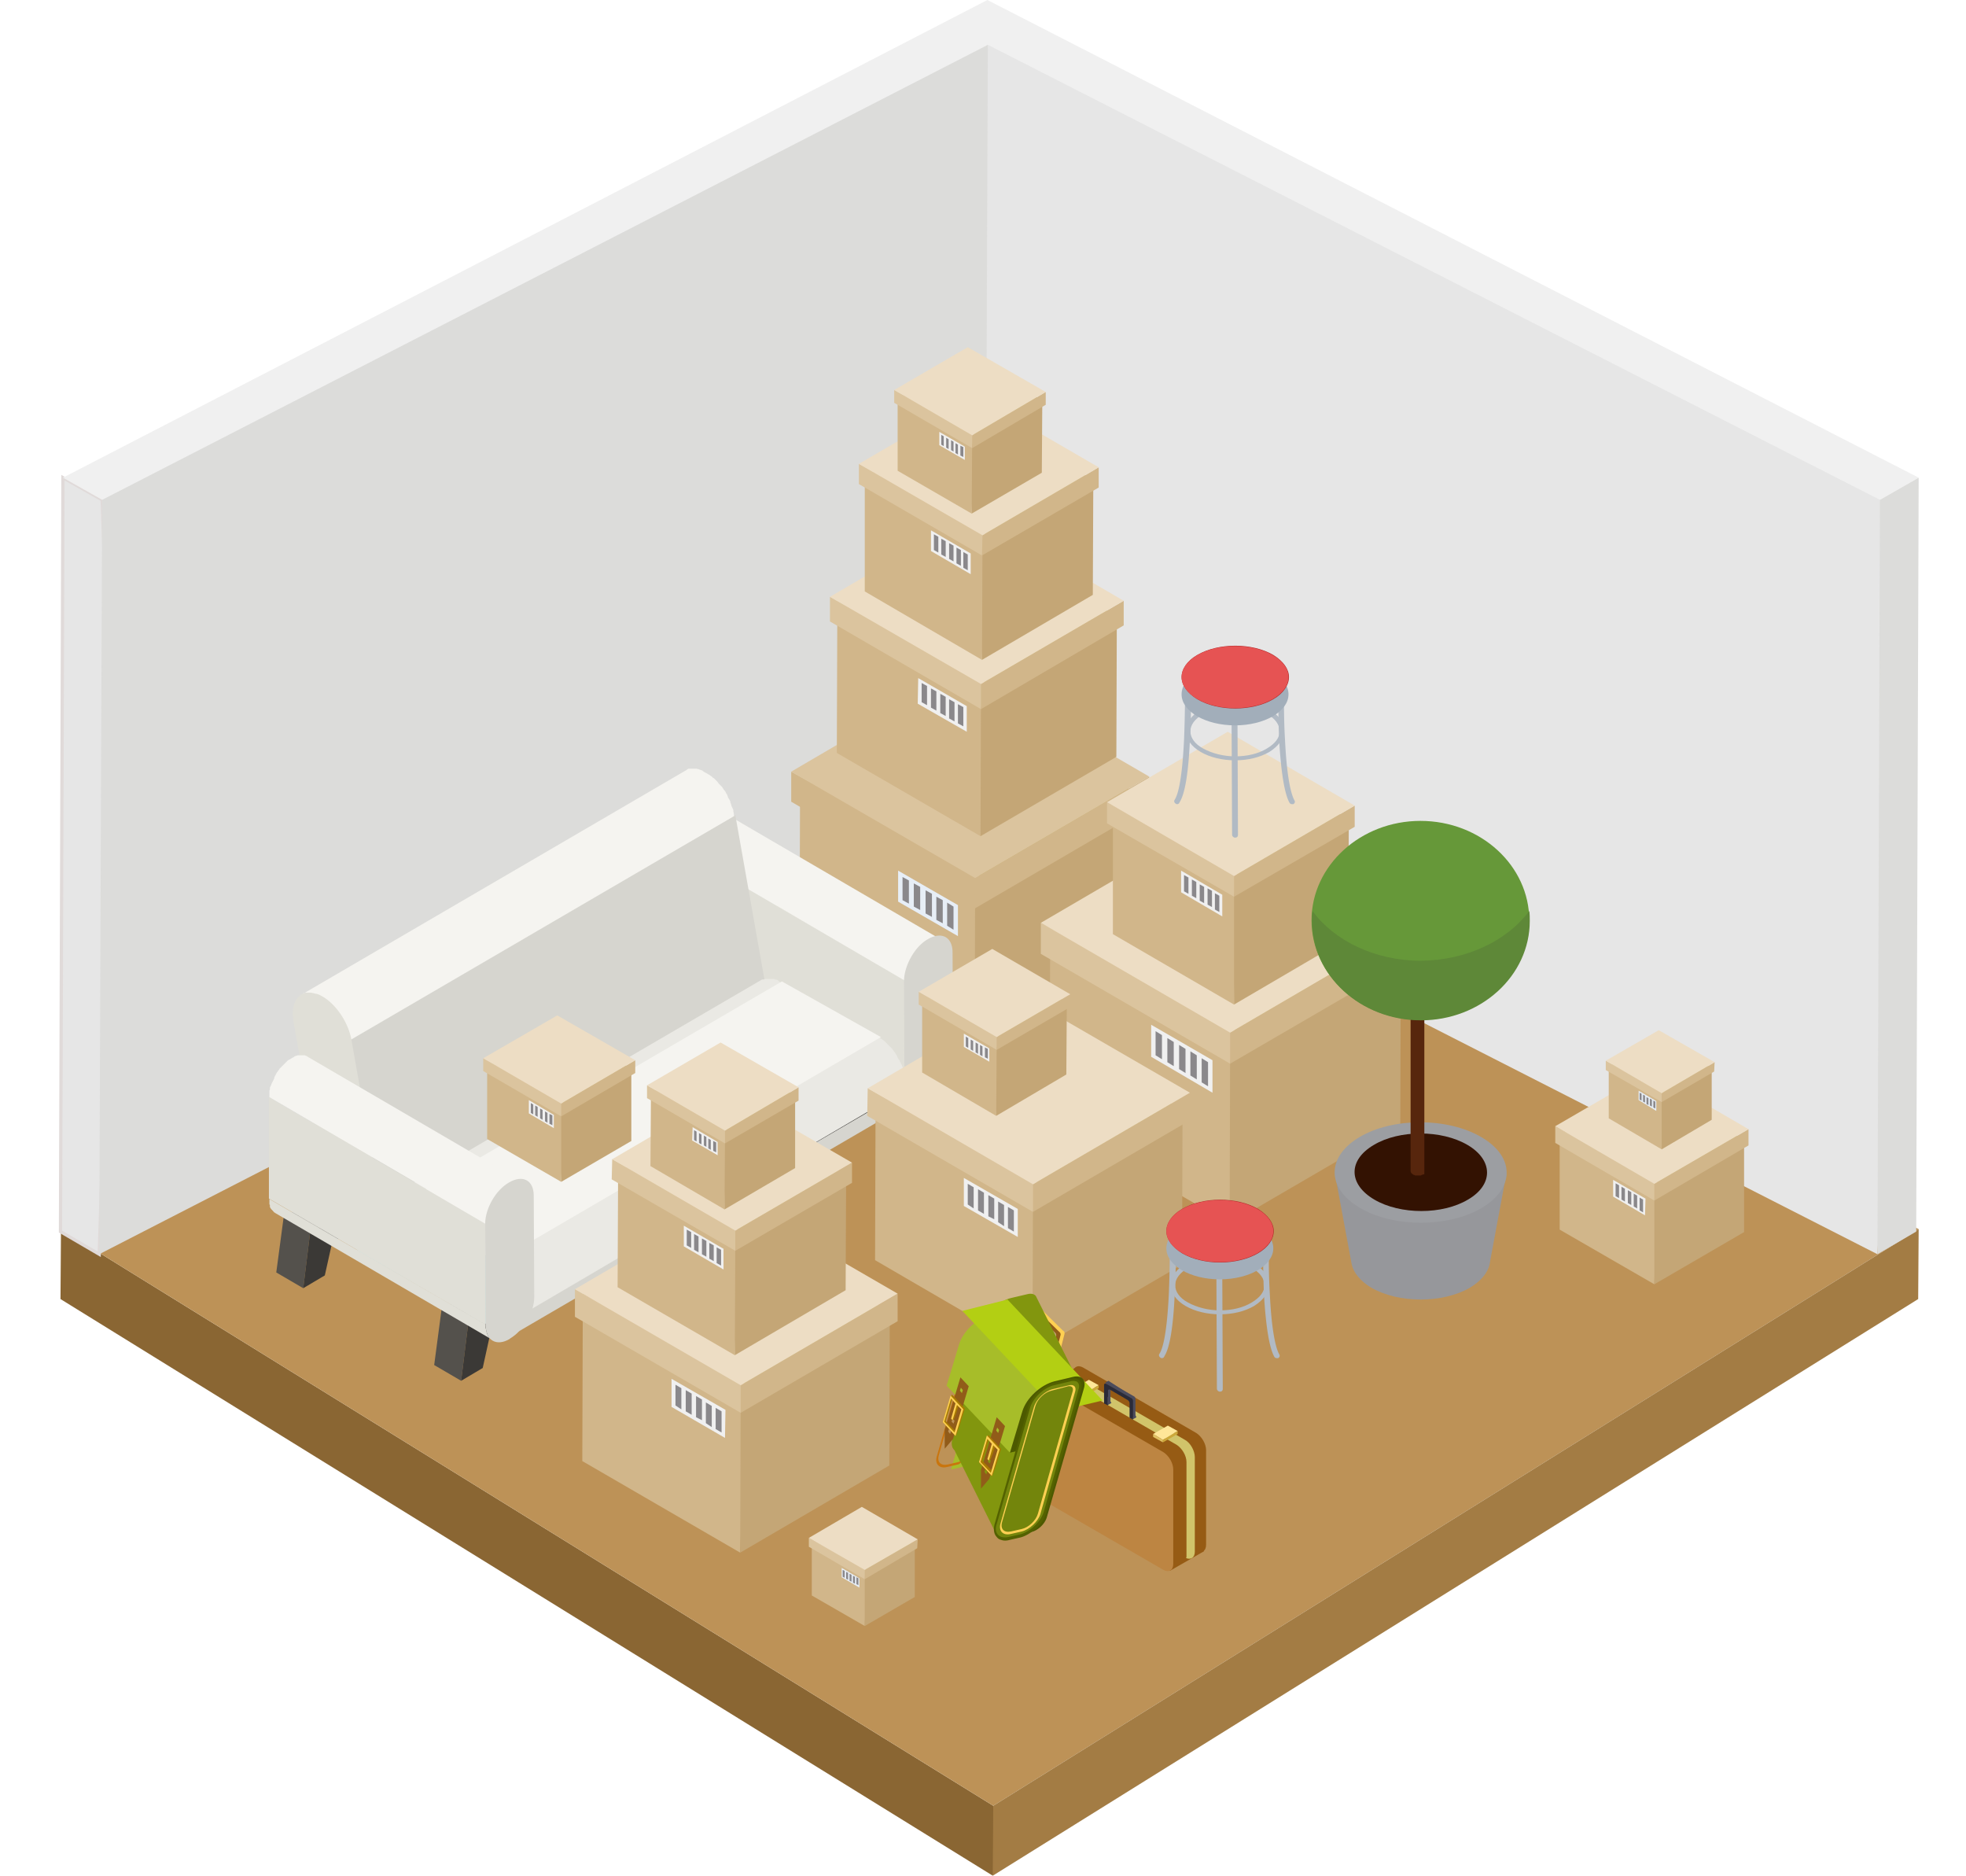 <?xml version="1.0" encoding="utf-8"?><svg width="130" height="124" fill="none" xmlns="http://www.w3.org/2000/svg" viewBox="0 0 130 124"><path fill-rule="evenodd" clip-rule="evenodd" d="M4.032 81.256L4 85.879 65.646 124l.292-1.009-.26-3.614L4.032 81.256z" fill="#8A6633"/><path fill-rule="evenodd" clip-rule="evenodd" d="M65.225 49.646L4.033 81.256l61.646 38.121 61.192-38.121-61.646-31.61z" fill="#BD9257"/><path fill-rule="evenodd" clip-rule="evenodd" d="M126.87 81.256l-.032 4.623L65.646 124l.032-4.623 61.192-38.121z" fill="#A37C44"/><path fill-rule="evenodd" clip-rule="evenodd" d="M6.756 33.043l.746 20.607-.94 29.266L4 81.42l.162-49.841 2.594 1.465z" fill="#E6E6E6" stroke="#E0DAD9" stroke-width=".216" stroke-miterlimit="22.926"/><path fill-rule="evenodd" clip-rule="evenodd" d="M65.321 2.571l1.621 26.044-1.816 24.22-58.565 30.08.195-50.264L65.32 2.571z" fill="#DCDCDA"/><path fill-rule="evenodd" clip-rule="evenodd" d="M124.308 32.652l1.298 18.914-1.46 31.35-59.019-30.08.195-50.264 58.986 30.08z" fill="#E6E6E6"/><path fill-rule="evenodd" clip-rule="evenodd" d="M126.87 31.578l-2.562 1.465-58.986-30.08-58.566 30.08-2.594-1.465L65.29 0l61.581 31.578z" fill="#F0F0F0"/><path fill-rule="evenodd" clip-rule="evenodd" d="M126.87 31.578l-.162 49.84-2.562 1.498.162-49.873 2.562-1.465z" fill="#DCDCDA"/><path fill-rule="evenodd" clip-rule="evenodd" d="M64.478 58.989l.26 1.563-.292 9.766-11.577-6.706.033-11.33 11.576 6.707z" fill="#D1B68A"/><path fill-rule="evenodd" clip-rule="evenodd" d="M64.478 58.989l10.961-6.38-.032 11.328-10.961 6.38.032-11.328z" fill="#C4A676"/><path fill-rule="evenodd" clip-rule="evenodd" d="M52.901 52.282l10.961-6.413 11.577 6.739-10.96 6.38L52.9 52.282z" fill="#C1A963"/><path fill-rule="evenodd" clip-rule="evenodd" d="M64.738 57.85l-.292 2.213L52.318 53v-1.986l12.42 6.836z" fill="#D1B68A"/><path fill-rule="evenodd" clip-rule="evenodd" d="M59.387 57.556v2.05l3.956 2.279v-2.05l-3.956-2.279z" fill="#E7EEF6"/><path fill-rule="evenodd" clip-rule="evenodd" d="M62.63 59.672l.42.26v1.53l-.42-.26v-1.53zm-2.95-.163v-1.53l.42.228v1.53l-.42-.228zm.745.423v-1.53l.421.228v1.53l-.421-.228zm.778.456v-1.53l.421.228v1.53l-.421-.228zm.713.423v-1.53l.422.228v1.53l-.422-.228z" fill="#8A888B"/><path fill-rule="evenodd" clip-rule="evenodd" d="M64.478 58.045l11.513-6.706v1.985l-11.545 6.74.032-2.02z" fill="#D1B68A"/><path fill-rule="evenodd" clip-rule="evenodd" d="M52.318 51.013l11.512-6.739 12.16 7.064-11.511 6.707-12.161-7.032z" fill="#DBC49E"/><path fill-rule="evenodd" clip-rule="evenodd" d="M49.82 65.955l-1.75-1.009.486 1.66 1.75 1.009-.486-1.66zM20.506 81.484l-1.751-1.01-.487 3.647 1.784 1.041.454-3.678z" fill="#54514C"/><path fill-rule="evenodd" clip-rule="evenodd" d="M51.28 63.644l-1.751-1.01-30.774 17.84 1.75 1.01 30.775-17.84z" fill="#74716C"/><path fill-rule="evenodd" clip-rule="evenodd" d="M20.505 81.484l-.454 3.678 1.427-.846.487-2.181 27.856-16.18.486 1.66 1.46-.846-.487-3.125-30.775 17.84z" fill="#3B3936"/><path fill-rule="evenodd" clip-rule="evenodd" d="M60.262 72.075l-1.75-1.041.486 1.66 1.75 1.041-.486-1.66zM30.948 87.604l-1.751-1.042-.487 3.679 1.784 1.042.454-3.679z" fill="#54514C"/><path fill-rule="evenodd" clip-rule="evenodd" d="M61.722 69.764l-1.751-1.042-30.774 17.84 1.75 1.042 30.775-17.84z" fill="#74716C"/><path fill-rule="evenodd" clip-rule="evenodd" d="M30.947 87.604l-.454 3.678 1.427-.846.486-2.214 27.856-16.147.487 1.66 1.459-.846-.486-3.125-30.775 17.84z" fill="#3B3936"/><path fill-rule="evenodd" clip-rule="evenodd" d="M59.841 71.49v.162c0 .066 0 .098.033.163v.033c0 .032.032.097.032.13v.032c0 .033.033.066.033.098.032.033.032.065.064.13.033.033.033.066.065.066 0 0 0 .032.033.032l.065.065s.032 0 .032.033c.032.032.065.032.097.065l-14.333-8.367c-.032-.032-.065-.032-.097-.065 0 0-.033 0-.033-.032l-.065-.066s0-.032-.032-.032c-.032-.033-.032-.065-.065-.065-.032-.033-.032-.065-.065-.098 0-.032-.032-.032-.032-.065v-.033-.032-.033c0-.032 0-.065-.032-.065v-.032-.065-.098-.033-.065-.065l14.3 8.302z" fill="#C1E3E3"/><path fill-rule="evenodd" clip-rule="evenodd" d="M60.036 64.88l-.195 6.609-14.333-8.334-.032-6.706 14.56 8.431z" fill="#E0DFD7"/><path fill-rule="evenodd" clip-rule="evenodd" d="M59.809 64.816l-14.334-8.367v-.065-.13-.065-.065-.065c0-.033 0-.065.033-.098v-.032-.066c0-.032 0-.065.032-.097 0-.033 0-.033.033-.065 0-.033.032-.065.032-.098 0-.032.033-.065.033-.065 0-.033 0-.033.032-.065 0-.033.032-.065.032-.065 0-.033 0-.033.033-.065 0-.033.032-.066.032-.066 0-.032.033-.065.033-.097 0-.033.032-.033.032-.065 0-.033.033-.065.033-.065s0-.033.032-.033v-.033c0-.032.032-.032.032-.065.033-.032.033-.065.065-.097.033-.033.065-.098.098-.13.032-.033.032-.066.065-.098l.064-.065.065-.065.065-.066.032-.032.065-.065.033-.033.032-.032.065-.065.032-.033.033-.032.065-.066c.032 0 .032-.032.065-.032.032 0 .032-.033.064-.033.033 0 .033-.032.065-.032l.033-.033c.032 0 .032-.032.065-.032.032 0 .032-.033.065-.033 0 0 .032 0 .032-.032.032 0 .032-.033.065-.033.032 0 .032-.033.065-.033h.032c.032 0 .032 0 .065-.032H47.778c.032 0 .065 0 .097.032.033 0 .097.033.13.066l14.333 8.366c-.26.619-1.654 2.018-2.53 2.637z" fill="#F5F4F0"/><path fill-rule="evenodd" clip-rule="evenodd" d="M61.365 62.081c.908-.52 1.622-.13 1.622.88l.032 6.706c0 1.009-.713 2.213-1.589 2.734l-.032.033c-.876.52-1.59.097-1.59-.912l-.032-6.706c.033-1.01.714-2.246 1.59-2.735zM48.621 53.878l2.14 12.078c0 .065.033.097.033.162v.717c0 .032-.033.097-.033.13 0 .032-.032.065-.032.097 0 .033-.032.066-.032.13 0 .033-.033.066-.033.098-.032.033-.032.065-.065.098 0 .032-.032.032-.032.065l-.098.098-.032.032a.705.705 0 01-.162.098L24.884 82.493c.065-.032.097-.065.162-.097-.454-1.042-1.816-13.413-1.881-13.706l25.456-14.812z" fill="#D6D5CF"/><path fill-rule="evenodd" clip-rule="evenodd" d="M20.635 65.63h-.486c-.033 0-.033 0-.065.032 0 0-.033 0-.033.033-.032 0-.032.033-.064.033l25.39-14.813s.033 0 .033-.032c0 0 .033 0 .033-.033.032 0 .032 0 .065-.032h.518c.033 0 .065 0 .13.032h.032c.033 0 .033 0 .065.033h.033c.065.032.097.032.162.065 0 0 .032 0 .032.032 0 0 .033 0 .033.033l.194.098c.065.032.098.065.162.097.033 0 .033.033.065.033.033.032.065.065.098.065l.064.065c.033.032.065.065.098.065l.065.065.097.098c.065.065.13.13.162.195l.032.033.033.032.097.098.033.032.032.033c.032.033.032.065.065.098 0 .032.032.032.032.065l.033.032c.032.033.032.066.065.066 0 .032.032.032.032.065 0 .032.032.032.032.065 0 .032.033.032.033.065l.032.032c0 .033.033.065.033.098s.032.033.032.065v.033c.033.065.065.097.097.162.033.066.065.098.065.163v.033c0 .032.033.032.033.065 0 .032.032.065.032.098v.032c0 .033.033.065.033.065 0 .033 0 .033.032.065 0 .033 0 .033.032.065 0 .033.033.066.033.098v.098c0 .032.032.065.032.13v.032c0 .033 0 .066.033.13L23.165 68.756c0-.065-.033-.098-.033-.163 0-.032-.032-.065-.032-.13 0-.032-.033-.065-.033-.098 0-.032-.032-.065-.032-.097 0-.033-.033-.065-.033-.13 0-.033-.032-.066-.032-.066-.032-.032-.032-.097-.065-.13 0-.032-.032-.032-.032-.065l-.098-.195-.097-.196c0-.032-.032-.032-.032-.065-.033-.032-.033-.097-.065-.13 0-.033-.033-.033-.033-.065-.032-.033-.032-.065-.064-.098-.033-.032-.033-.065-.065-.065-.033-.032-.033-.065-.065-.097-.033-.033-.033-.066-.065-.098-.033-.033-.033-.065-.065-.065a89.765 89.765 0 00-.097-.098l-.065-.065c-.065-.065-.097-.13-.162-.195l-.033-.033a89.443 89.443 0 00-.097-.098l-.065-.065c-.032-.032-.065-.065-.097-.065l-.065-.065c-.032-.032-.065-.065-.097-.065-.033 0-.033-.033-.065-.033-.065-.032-.097-.065-.162-.097l-.195-.098s-.032 0-.032-.032a.46.46 0 00-.195-.066h-.032c-.033 0-.065 0-.098-.032-.032 0-.064-.033-.13-.033.13-.032.098-.032.098-.032z" fill="#F5F4F0"/><path fill-rule="evenodd" clip-rule="evenodd" d="M20.863 65.695h.032c.162.033.292.098.454.195.876.521 1.654 1.66 1.88 2.8l2.141 12.078c.227 1.335-.421 2.148-1.46 1.823h-.032a1.372 1.372 0 01-.454-.195c-.875-.521-1.653-1.66-1.88-2.8l-2.14-12.078c-.228-1.335.42-2.149 1.459-1.823z" fill="#E0DFD7"/><path fill-rule="evenodd" clip-rule="evenodd" d="M26.084 79.596c-.033 0-.065-.033-.098-.033-.032-.032-.097-.032-.13-.032-.032 0-.064-.033-.097-.033-.032 0-.065 0-.065-.033H25.37c-.065 0-.097 0-.13.033h-.032c-.032 0-.065.032-.097.032h-.033c-.032.033-.097.033-.13.066L50.34 64.783c.032-.032.065-.032.097-.032h.065c.032 0 .032 0 .065-.033H51.15c.033 0 .065 0 .065.033h.065c.033 0 .097.032.13.032 0 0 .032 0 .032.033 0 0 .033 0 .033.032 0 0 .032 0 .032.033.065.033.13.065.162.098L26.28 79.79c-.066-.033-.13-.065-.163-.098 0-.097 0-.097-.032-.097z" fill="#EAE9E4"/><path fill-rule="evenodd" clip-rule="evenodd" d="M34.774 86.693l25.392-14.78v.065c0 .228-.033.423-.098.619-.032.13-.097.227-.13.325-.032.033-.064.098-.097.13-.065.065-.162.13-.227.196L34.223 88.06c.324-.228.551-.749.551-1.367z" fill="#D6D5CF"/><path fill-rule="evenodd" clip-rule="evenodd" d="M34.742 86.465c0-.033 0-.098-.032-.13 0-.066-.033-.098-.033-.163 0-.033 0-.065-.032-.098 0-.032 0-.065-.033-.098 0-.032-.032-.097-.032-.13 0-.032 0-.065-.033-.065 0-.065-.032-.098-.064-.163 0-.032 0-.032-.033-.065-.032-.065-.065-.13-.097-.228v-.032l-.098-.196c0-.032-.032-.032-.032-.065a.71.71 0 00-.097-.162s0-.033-.033-.033c-.032-.065-.065-.13-.13-.195 0-.033-.032-.033-.032-.066-.032-.032-.065-.097-.097-.13l-.065-.065-.097-.097c-.033-.033-.065-.066-.065-.098-.032-.033-.065-.065-.065-.098a79.607 79.607 0 00-.227-.228l-.065-.065-.097-.097-.065-.066c-.032-.032-.065-.065-.13-.097-.032 0-.032-.033-.064-.033a.677.677 0 01-.195-.13l16.214-10.938 9.177-3.874c.065.032.13.065.195.13.032 0 .032.032.065.032.032.033.097.066.13.098l.064.065.097.098.065.065.033.033.032.032.13.13.032.033.033.032c.032.033.065.066.065.098l.064.065c0 .033.033.033.033.065l.065.065c0 .033.032.033.032.066.033.032.033.065.065.097 0 .033.032.033.032.065v.033c.033.065.065.098.098.163 0 0 0 .032.032.032.033.033.033.065.065.13 0 .033.032.033.032.066 0 .032.033.032.033.065 0 .032.032.032.032.065.033.032.033.097.065.13v.032c.033.066.033.13.065.163v.033c0 .032 0 .032.032.065 0 .032.033.065.033.098 0 .032 0 .032.032.065 0 .032.033.065.033.065v.065c0 .032 0 .065.032.098 0 .032.033.065.033.097v.098c0 .065.032.098.032.163V71.978l-25.197 14.78v-.228c-.032-.033-.032-.033-.032-.065z" fill="#EAE9E4"/><path fill-rule="evenodd" clip-rule="evenodd" d="M32.829 83.405L58.252 68.56l-6.55-3.679L26.31 79.693l6.518 3.712z" fill="#F5F4F0"/><path fill-rule="evenodd" clip-rule="evenodd" d="M24.365 80.8c0-1.237.875-1.725 1.946-1.107l6.518 3.712c1.07.618 1.913 2.115 1.913 3.353v.032c0 1.237-.876 1.726-1.946 1.107l-8.885-5.046c-1.07-.618.421-.749.421-1.986l.033-.065z" fill="#C1E3E3"/><path fill-rule="evenodd" clip-rule="evenodd" d="M32.115 87.572v.162c0 .065 0 .098.033.163v.033c0 .032.032.097.032.13v.032c0 .033.032.066.032.098.033.033.033.065.065.13.033.033.033.065.065.065 0 0 0 .033.033.033l.065.065s.032 0 .032.033c.032.032.065.032.097.065l-14.333-8.367c-.033-.032-.065-.032-.097-.065 0 0-.033 0-.033-.032l-.065-.066s0-.032-.032-.032c-.032-.033-.032-.065-.065-.065-.032-.033-.032-.065-.065-.098 0-.032-.032-.032-.032-.065v-.032-.033-.033c0-.032 0-.065-.033-.065v-.032-.065-.098-.033-.065-.065l14.301 8.302zM32.083 80.897l.032 6.674-14.333-8.334V72.53l14.3 8.366z" fill="#E0DFD7"/><path fill-rule="evenodd" clip-rule="evenodd" d="M33.348 78.359a.568.568 0 01-.162.13l-.13.13c-.032.065-.097.098-.13.163a1.167 1.167 0 00-.226.325c-.033.033-.033.065-.065.098-.032.032-.032.065-.065.098 0 0 0 .032-.032.032a.249.249 0 00-.065.163l-.097.195c-.033.065-.065.13-.065.196-.033.065-.033.13-.065.195-.033.065-.033.13-.033.195v.033c0 .065-.032.13-.032.195s-.032.13-.032.195v.196L17.814 72.53v-.065-.13-.065-.065-.065c0-.033 0-.066.033-.098v-.033-.065c0-.032 0-.065.032-.097 0-.033 0-.033.033-.066 0-.032.032-.065.032-.097 0-.033.032-.065.032-.065 0-.033 0-.033.033-.065 0-.033.032-.066.032-.066 0-.032 0-.032.033-.065 0-.032.032-.065.032-.065 0-.032.033-.065.033-.097v-.033c0-.032.032-.032.032-.065 0-.032.032-.065.032-.065s0-.033.033-.033v-.032c0-.033.032-.033.032-.065.033-.033.033-.065.065-.098.032-.032.065-.098.097-.13.033-.033.033-.065.065-.098l.065-.065.065-.065.065-.065.032-.033.065-.065.032-.032.033-.033.065-.065.032-.033.033-.032.064-.065c.033 0 .033-.033.065-.033.033 0 .033-.032.065-.032.033 0 .033-.033.065-.033l.032-.032c.033 0 .033-.033.065-.033.033 0 .033-.033.065-.033 0 0 .033 0 .033-.032.032 0 .032-.033.064-.033.033 0 .033-.032.065-.032h.033c.032 0 .032 0 .065-.033H20.118c.032 0 .065 0 .097.033.032 0 .097.032.13.065l14.333 8.366c-.032-.032-.065-.032-.13-.065-.032 0-.065-.032-.097-.032h-.325c-.032 0-.097 0-.13.032-.032 0-.096.033-.129.033-.065.032-.097.032-.162.065-.065.032-.097.065-.162.065l-.032.033c-.065.032-.098.065-.163.097.098-.163.065-.13 0-.097z" fill="#F5F4F0"/><path fill-rule="evenodd" clip-rule="evenodd" d="M33.672 78.163c.908-.52 1.621-.13 1.621.88l.033 6.706c0 1.009-.714 2.213-1.59 2.734l-.032.033c-.875.52-1.589.097-1.589-.912l-.032-6.706c0-1.01.713-2.246 1.589-2.735z" fill="#D6D5CF"/><path fill-rule="evenodd" clip-rule="evenodd" d="M109.392 78.782l.162.846-.162 5.274-6.259-3.613v-6.12l6.259 3.613z" fill="#D1B68A"/><path fill-rule="evenodd" clip-rule="evenodd" d="M109.391 78.782l5.935-3.45v6.12l-5.935 3.45v-6.12z" fill="#C4A676"/><path fill-rule="evenodd" clip-rule="evenodd" d="M103.133 75.168l5.934-3.483 6.259 3.646-5.935 3.45-6.258-3.613z" fill="#C1A963"/><path fill-rule="evenodd" clip-rule="evenodd" d="M109.554 78.162l-.163 1.205-6.55-3.81v-1.106l6.713 3.711z" fill="#DBC49E"/><path fill-rule="evenodd" clip-rule="evenodd" d="M106.668 78v1.107l2.107 1.237.032-1.107-2.139-1.236z" fill="#F0F0F0"/><path fill-rule="evenodd" clip-rule="evenodd" d="M108.418 79.172l.227.13v.847l-.227-.13v-.847zm-1.588-.097v-.847l.227.13v.847l-.227-.13zm.389.227v-.846l.227.13v.847l-.227-.13zm.421.228v-.846l.227.13v.847l-.227-.13zm.389.228v-.846l.227.13v.846l-.227-.13z" fill="#8A888B"/><path fill-rule="evenodd" clip-rule="evenodd" d="M109.391 78.261l6.227-3.613v1.074l-6.227 3.646v-1.107z" fill="#D1B68A"/><path fill-rule="evenodd" clip-rule="evenodd" d="M102.841 74.452l6.226-3.614 6.551 3.81-6.227 3.613-6.55-3.809z" fill="#EDDDC4"/><path fill-rule="evenodd" clip-rule="evenodd" d="M109.878 72.53l.097.489-.097 2.962-3.502-2.05v-3.419l3.502 2.019z" fill="#D1B68A"/><path fill-rule="evenodd" clip-rule="evenodd" d="M109.877 72.53l3.308-1.92v3.418l-3.308 1.953v-3.45z" fill="#C4A676"/><path fill-rule="evenodd" clip-rule="evenodd" d="M106.376 70.513l3.307-1.921 3.503 2.018-3.308 1.921-3.502-2.018z" fill="#C1A963"/><path fill-rule="evenodd" clip-rule="evenodd" d="M109.942 72.205l-.065.65-3.696-2.115v-.618l3.761 2.083z" fill="#DBC49E"/><path fill-rule="evenodd" clip-rule="evenodd" d="M108.353 72.107v.618l1.167.716v-.65l-1.167-.684z" fill="#E7EEF6"/><path fill-rule="evenodd" clip-rule="evenodd" d="M109.326 72.76l.13.064v.456l-.13-.065v-.456zm-.907-.066v-.456l.129.066v.455l-.129-.065zm.227.13v-.455l.129.065v.455l-.129-.065zm.227.163v-.456l.129.066v.455l-.129-.065zm.226.098v-.456l.13.065v.456l-.13-.065z" fill="#8A888B"/><path fill-rule="evenodd" clip-rule="evenodd" d="M109.877 72.27l3.501-2.05-.032.618-3.469 2.018v-.586z" fill="#D1B68A"/><path fill-rule="evenodd" clip-rule="evenodd" d="M106.181 70.122l3.502-2.018 3.697 2.116-3.502 2.051-3.697-2.149z" fill="#EDDDC4"/><path fill-rule="evenodd" clip-rule="evenodd" d="M37.109 73.344l.13.652-.13 4.134-4.897-2.832v-4.786l4.897 2.832z" fill="#D1B68A"/><path fill-rule="evenodd" clip-rule="evenodd" d="M37.11 73.345l4.636-2.702v4.786L37.11 78.13v-4.786z" fill="#C4A676"/><path fill-rule="evenodd" clip-rule="evenodd" d="M32.212 70.513l4.638-2.735 4.896 2.865-4.637 2.702-4.897-2.832z" fill="#C1A963"/><path fill-rule="evenodd" clip-rule="evenodd" d="M37.239 72.856l-.13.944-5.156-2.995v-.846l5.286 2.897z" fill="#DBC49E"/><path fill-rule="evenodd" clip-rule="evenodd" d="M34.969 72.727v.879l1.653.976v-.879l-1.653-.976z" fill="#F0F0F0"/><path fill-rule="evenodd" clip-rule="evenodd" d="M36.33 73.638l.195.098v.65l-.194-.097v-.651zm-1.231-.065v-.651l.162.098v.65l-.163-.097zm.291.163v-.651l.162.097v.651l-.162-.097zm.325.195v-.651l.162.098v.65l-.163-.097zm.324.195v-.65l.162.097v.65l-.162-.097z" fill="#8A888B"/><path fill-rule="evenodd" clip-rule="evenodd" d="M37.11 72.955l4.896-2.865v.846l-4.897 2.865v-.846z" fill="#D1B68A"/><path fill-rule="evenodd" clip-rule="evenodd" d="M31.953 69.96l4.897-2.833 5.156 2.963-4.897 2.865-5.156-2.995z" fill="#EDDDC4"/><path d="M79.622 102.546l-2.27 1.303-8.366-12.176 2.205-1.302 8.431 12.175z" fill="#965B14"/><path d="M71.612 98.184l7.491 4.33c.357.195.649.032.649-.391v-6.25c0-.423-.292-.912-.649-1.14l-7.49-4.33c-.358-.195-.65-.032-.65.391v6.25c0 .424.292.945.65 1.14z" fill="#965B14"/><path d="M78.455 102.905v-6.25c0-.424-.292-.912-.649-1.14l-7.49-4.33c-.033 0-.26-.13-.293-.13.033-.326.52-.358.844-.196l7.49 4.33c.357.196.649.716.649 1.14v6.25c0 .391-.26.553-.584.423.033-.032.033-.065.033-.097z" fill="#D1C46A"/><path d="M69.44 99.454l7.49 4.329c.357.196.65.033.65-.39v-6.25c0-.424-.293-.912-.65-1.14l-7.49-4.33c-.357-.195-.649-.032-.649.39v6.251c0 .423.292.944.649 1.14z" fill="#BD8542"/><path d="M76.898 95.19l.973-.587-.649-.358-.972.553.648.391z" fill="#FFE699"/><path d="M76.898 95.19v.162l-.648-.358v-.195l.648.39z" fill="#E0C163"/><path d="M77.871 94.603v.196l-.972.553v-.163l.972-.586z" fill="#CCA83B"/><path d="M71.644 92.161l1.005-.586-.648-.358-1.005.586.648.358z" fill="#FFE699"/><path d="M71.644 92.161v.195l-.648-.39v-.163l.648.358z" fill="#E0C163"/><path d="M72.65 91.575v.196l-1.006.585v-.195l1.005-.586z" fill="#CCA83B"/><path d="M75.147 93.692l-.227.13-.097-.39.162-.066.162.326z" fill="#4E4E5C"/><path d="M73.07 91.413l.228-.13 1.653 1.073-.097.26-1.783-1.203z" fill="#4C4C5C"/><path d="M75.082 92.487v1.237l-.227-.13v-.977c0-.065-.065-.163-.13-.195l-1.167-.684c-.065-.032-.13 0-.13.066v.976l-.259-.13v-1.237c0-.065.065-.098.13-.065l1.653.944c.098.032.13.13.13.195z" fill="#4C4C5C"/><path d="M74.919 92.617v1.237l-.227-.13v-.977c0-.065-.065-.163-.13-.195l-1.167-.684c-.065-.032-.13 0-.13.066v.976l-.26-.13v-1.237c0-.065.066-.098.13-.065l1.654.944c.065 0 .13.097.13.195z" fill="#2B2B38"/><path d="M73.266 92.878l.227-.13-.259-.424v.424l.032.13z" fill="#4C4C5C"/><path fill-rule="evenodd" clip-rule="evenodd" d="M48.978 92.422l.26 1.433-.293 8.789-10.441-6.055.032-10.19 10.442 6.023z" fill="#D1B68A"/><path fill-rule="evenodd" clip-rule="evenodd" d="M48.978 92.422l9.858-5.73-.032 10.19-9.859 5.762.033-10.222z" fill="#C4A676"/><path fill-rule="evenodd" clip-rule="evenodd" d="M38.536 86.4l9.89-5.763 10.41 6.055-9.858 5.73-10.442-6.023z" fill="#C1A963"/><path fill-rule="evenodd" clip-rule="evenodd" d="M49.205 91.413l-.227 1.986-10.961-6.348v-1.823l11.188 6.185z" fill="#DBC49E"/><path fill-rule="evenodd" clip-rule="evenodd" d="M44.405 91.153v1.855l3.534 2.05.032-1.855-3.566-2.05z" fill="#F0F0F0"/><path fill-rule="evenodd" clip-rule="evenodd" d="M47.323 93.073l.39.228v1.4l-.39-.229v-1.4zm-2.658-.163v-1.367l.389.228v1.4l-.39-.26zm.68.39v-1.399l.39.228v1.4l-.39-.228zm.681.391v-1.4l.39.229v1.367l-.39-.196zm.649.39v-1.366l.389.228v1.4l-.39-.261z" fill="#8A888B"/><path fill-rule="evenodd" clip-rule="evenodd" d="M48.978 91.576l10.377-6.055v1.823l-10.377 6.055v-1.823z" fill="#D1B68A"/><path fill-rule="evenodd" clip-rule="evenodd" d="M38.017 85.228l10.377-6.055 10.96 6.348-10.376 6.055-10.96-6.348z" fill="#EDDDC4"/><path fill-rule="evenodd" clip-rule="evenodd" d="M81.341 69.243l.292 1.596-.324 10.059-11.901-6.902.032-11.687 11.901 6.934z" fill="#D1B68A"/><path fill-rule="evenodd" clip-rule="evenodd" d="M81.341 69.243l11.285-6.608-.032 11.687-11.285 6.576.032-11.655z" fill="#C4A676"/><path fill-rule="evenodd" clip-rule="evenodd" d="M69.44 62.309l11.285-6.576 11.9 6.901-11.284 6.609-11.901-6.934z" fill="#C1A963"/><path fill-rule="evenodd" clip-rule="evenodd" d="M81.633 68.072l-.292 2.246-12.517-7.26v-2.05l12.809 7.063z" fill="#DBC49E"/><path fill-rule="evenodd" clip-rule="evenodd" d="M76.12 67.746v2.116l4.054 2.376V70.09l-4.054-2.344z" fill="#F0F0F0"/><path fill-rule="evenodd" clip-rule="evenodd" d="M79.46 69.96l.42.26v1.594l-.42-.26v-1.595zm-3.048-.196v-1.595l.421.26v1.595l-.421-.26zm.778.456v-1.595l.422.26v1.595l-.422-.26zm.778.455V69.08l.422.26v1.596l-.422-.26zm.746.423v-1.594l.421.26v1.595l-.421-.26z" fill="#8A888B"/><path fill-rule="evenodd" clip-rule="evenodd" d="M81.341 68.267l11.869-6.934v2.083L81.34 70.318v-2.051z" fill="#D1B68A"/><path fill-rule="evenodd" clip-rule="evenodd" d="M68.824 61.007l11.868-6.934 12.518 7.26-11.869 6.934-12.517-7.26z" fill="#EDDDC4"/><path fill-rule="evenodd" clip-rule="evenodd" d="M81.6 58.566l.195 1.074-.195 6.771-8.01-4.655V53.91l8.01 4.656z" fill="#D1B68A"/><path fill-rule="evenodd" clip-rule="evenodd" d="M81.6 58.566l7.589-4.428-.033 7.846L81.6 66.41v-7.845z" fill="#C4A676"/><path fill-rule="evenodd" clip-rule="evenodd" d="M73.59 53.91l7.589-4.427 8.01 4.655-7.589 4.427-8.01-4.655z" fill="#C1A963"/><path fill-rule="evenodd" clip-rule="evenodd" d="M81.795 57.784l-.195 1.498-8.398-4.85v-1.4l8.593 4.752z" fill="#DBC49E"/><path fill-rule="evenodd" clip-rule="evenodd" d="M78.098 57.556v1.432l2.724 1.595v-1.432l-2.724-1.595z" fill="#F0F0F0"/><path fill-rule="evenodd" clip-rule="evenodd" d="M80.335 59.054l.292.162v1.074l-.292-.162v-1.074zm-2.042-.13v-1.075l.292.163v1.074l-.292-.163zm.519.292v-1.074l.291.163v1.074l-.291-.163zm.518.326v-1.074l.292.162v1.075l-.292-.163zm.519.26v-1.074l.292.163v1.074l-.292-.163z" fill="#8A888B"/><path fill-rule="evenodd" clip-rule="evenodd" d="M81.6 57.914l7.978-4.655v1.4L81.6 59.282v-1.368z" fill="#D1B68A"/><path fill-rule="evenodd" clip-rule="evenodd" d="M73.202 53.031l7.977-4.655 8.399 4.883-7.977 4.655-8.4-4.883z" fill="#EDDDC4"/><path fill-rule="evenodd" clip-rule="evenodd" d="M88.248 77.48l1.135 6.12c.13.553.584 1.107 1.297 1.53 1.816 1.042 4.702 1.042 6.518 0 .811-.488 1.265-1.107 1.33-1.725l1.102-5.925c-.13 3.776-11.382 1.66-11.382 0z" fill="#96979B"/><path fill-rule="evenodd" clip-rule="evenodd" d="M97.944 75.168c-2.237-1.302-5.837-1.302-8.042 0-2.205 1.303-2.205 3.386.032 4.688 1.103.651 2.562.977 4.022.977 1.459 0 2.918-.326 4.02-.977 2.206-1.302 2.206-3.385-.032-4.688z" fill="#9C9EA2"/><path fill-rule="evenodd" clip-rule="evenodd" d="M97.036 75.69c-1.719-1.01-4.507-1.01-6.194 0-1.718 1.008-1.686 2.603.033 3.613 1.719 1.009 4.507 1.009 6.194 0 1.686-.977 1.686-2.605-.033-3.614z" fill="#331202"/><path fill-rule="evenodd" clip-rule="evenodd" d="M94.507 61.626c0 .032 0 .032 0 0v.162l-.032.033h-.033-.032-.033-.032c-.033 0-.033.032-.065.032h-.032s-.033 0-.033.033h-.065-.065-.097H93.664h-.065-.032c-.033 0-.033 0-.065-.033h-.033s-.032 0-.032-.032c-.13-.065-.162-.163-.162-.228v15.822c0 .097.064.162.162.227 0 0 .032 0 .032.033h.033c.032 0 .032 0 .065.032H93.956s.032 0 .032-.032h.032c.033 0 .033-.033.065-.033h.065l.033-.032v-.033-.032-.033-15.886h.324z" fill="#57260D"/><path fill-rule="evenodd" clip-rule="evenodd" d="M94.345 61.398a.89.89 0 00-.81 0c-.228.13-.228.358 0 .488a.89.89 0 00.81 0c.227-.163.227-.358 0-.488z" fill="#9C9EA2"/><path fill-rule="evenodd" clip-rule="evenodd" d="M93.923 54.268c3.989 0 7.199 2.963 7.199 6.576 0 3.646-3.243 6.576-7.199 6.576-3.988 0-7.199-2.962-7.199-6.576 0-3.613 3.243-6.576 7.2-6.576z" fill="#669839"/><path fill-rule="evenodd" clip-rule="evenodd" d="M101.122 60.226c.033.228.033.423.033.65 0 3.647-3.243 6.577-7.2 6.577-3.988 0-7.198-2.963-7.198-6.576 0-.228 0-.423.032-.651 1.427 1.953 4.118 3.288 7.167 3.288 3.048-.033 5.707-1.335 7.166-3.288z" fill="#5E8838"/><path fill-rule="evenodd" clip-rule="evenodd" d="M48.621 81.972l.162 1.075-.194 6.543-7.75-4.493.032-7.617 7.75 4.492z" fill="#D1B68A"/><path fill-rule="evenodd" clip-rule="evenodd" d="M48.621 81.972l7.329-4.264-.033 7.585-7.328 4.297.032-7.618z" fill="#C4A676"/><path fill-rule="evenodd" clip-rule="evenodd" d="M40.87 77.48l7.33-4.265 7.75 4.492-7.329 4.265-7.75-4.492z" fill="#C1A963"/><path fill-rule="evenodd" clip-rule="evenodd" d="M48.783 81.222l-.162 1.465-8.172-4.72.033-1.335 8.301 4.59z" fill="#DBC49E"/><path fill-rule="evenodd" clip-rule="evenodd" d="M45.216 81.028v1.367l2.626 1.53v-1.367l-2.626-1.53z" fill="#F0F0F0"/><path fill-rule="evenodd" clip-rule="evenodd" d="M47.388 82.46l.292.163v1.042l-.292-.163V82.46zm-1.977-.13V81.29l.291.162v1.042l-.291-.163zm.486.293v-1.041l.292.162v1.042l-.292-.163zm.519.293v-1.041l.292.162v1.042l-.292-.163zm.486.293v-1.042l.292.163v1.042l-.292-.163z" fill="#8A888B"/><path fill-rule="evenodd" clip-rule="evenodd" d="M48.621 81.354l7.718-4.493v1.335l-7.718 4.493v-1.335z" fill="#D1B68A"/><path fill-rule="evenodd" clip-rule="evenodd" d="M40.483 76.633l7.685-4.492 8.172 4.72-7.718 4.493-8.14-4.72z" fill="#EDDDC4"/><path fill-rule="evenodd" clip-rule="evenodd" d="M47.94 75.135l.097.684-.13 4.134-4.896-2.865.032-4.785 4.897 2.832z" fill="#D1B68A"/><path fill-rule="evenodd" clip-rule="evenodd" d="M47.94 75.136l4.637-2.702v4.785l-4.67 2.735.033-4.818z" fill="#C4A676"/><path fill-rule="evenodd" clip-rule="evenodd" d="M43.043 72.303l4.638-2.702 4.896 2.833-4.637 2.702-4.897-2.832z" fill="#C1A963"/><path fill-rule="evenodd" clip-rule="evenodd" d="M48.037 74.647l-.097.944-5.156-2.995v-.847l5.253 2.898z" fill="#DBC49E"/><path fill-rule="evenodd" clip-rule="evenodd" d="M45.8 74.517l-.033.879 1.686.976v-.878l-1.653-.977z" fill="#F0F0F0"/><path fill-rule="evenodd" clip-rule="evenodd" d="M47.161 75.428l.195.098v.651l-.195-.098v-.65zm-1.264-.065v-.65l.162.097v.651l-.162-.098zm.324.196v-.651l.163.097v.651l-.163-.097zm.325.163v-.651l.162.097v.651l-.162-.097zm.291.195v-.651l.162.097v.651l-.162-.097z" fill="#8A888B"/><path fill-rule="evenodd" clip-rule="evenodd" d="M47.94 74.745l4.864-2.865v.88L47.94 75.59v-.846z" fill="#D1B68A"/><path fill-rule="evenodd" clip-rule="evenodd" d="M42.784 71.75l4.864-2.832 5.156 2.962-4.864 2.865-5.156-2.995z" fill="#EDDDC4"/><path fill-rule="evenodd" clip-rule="evenodd" d="M68.305 79.14l.26 1.432-.292 8.79-10.41-6.055.033-10.19 10.409 6.023z" fill="#D1B68A"/><path fill-rule="evenodd" clip-rule="evenodd" d="M68.305 79.14l9.89-5.73-.032 10.19-9.89 5.762.032-10.222z" fill="#C4A676"/><path fill-rule="evenodd" clip-rule="evenodd" d="M57.895 73.117l9.859-5.762 10.441 6.055-9.89 5.73-10.41-6.023z" fill="#C1A963"/><path fill-rule="evenodd" clip-rule="evenodd" d="M68.564 78.13l-.259 1.987-10.96-6.349.032-1.823 11.187 6.186z" fill="#DBC49E"/><path fill-rule="evenodd" clip-rule="evenodd" d="M63.733 77.87v1.855l3.566 2.05v-1.854l-3.566-2.05z" fill="#F0F0F0"/><path fill-rule="evenodd" clip-rule="evenodd" d="M66.65 79.79l.39.228v1.4l-.39-.228v-1.4zm-2.658-.162V78.26l.39.228v1.4l-.39-.261zm.68.39V78.62l.39.228v1.4l-.39-.228zm.682.391v-1.4l.389.228v1.367l-.39-.195zm.648.39v-1.366l.39.227v1.4l-.39-.26z" fill="#8A888B"/><path fill-rule="evenodd" clip-rule="evenodd" d="M68.305 78.293l10.377-6.055v1.823l-10.377 6.055v-1.823z" fill="#D1B68A"/><path fill-rule="evenodd" clip-rule="evenodd" d="M57.378 71.945l10.344-6.055 10.96 6.348-10.376 6.055-10.928-6.348z" fill="#EDDDC4"/><path fill-rule="evenodd" clip-rule="evenodd" d="M65.905 68.95l.098.683-.13 4.135-4.897-2.865v-4.786l4.93 2.833z" fill="#D1B68A"/><path fill-rule="evenodd" clip-rule="evenodd" d="M65.905 68.95l4.638-2.702-.033 4.786-4.637 2.734.032-4.818z" fill="#C4A676"/><path fill-rule="evenodd" clip-rule="evenodd" d="M60.976 66.118l4.67-2.702 4.897 2.832-4.638 2.702-4.929-2.832z" fill="#C1A963"/><path fill-rule="evenodd" clip-rule="evenodd" d="M66.003 68.461l-.098.945-5.156-2.996v-.846l5.254 2.897z" fill="#DBC49E"/><path fill-rule="evenodd" clip-rule="evenodd" d="M63.733 68.332v.879l1.685.976v-.879l-1.685-.976z" fill="#F0F0F0"/><path fill-rule="evenodd" clip-rule="evenodd" d="M65.127 69.243l.194.098v.65l-.194-.097v-.65zm-1.264-.065v-.65l.162.097v.65l-.163-.097zm.324.196v-.651l.162.097v.651l-.162-.097zm.324.195v-.651l.162.097v.651l-.162-.097zm.292.162v-.65l.162.097v.651l-.162-.097z" fill="#8A888B"/><path fill-rule="evenodd" clip-rule="evenodd" d="M65.905 68.56l4.864-2.832v.846l-4.864 2.832v-.846z" fill="#D1B68A"/><path fill-rule="evenodd" clip-rule="evenodd" d="M60.75 65.565l4.864-2.832 5.156 2.995-4.865 2.832-5.156-2.995z" fill="#EDDDC4"/><path fill-rule="evenodd" clip-rule="evenodd" d="M57.182 104.076l.097.489-.097 2.929-3.502-2.018v-3.418l3.502 2.018z" fill="#D1B68A"/><path fill-rule="evenodd" clip-rule="evenodd" d="M57.181 104.076l3.308-1.921v3.418l-3.308 1.921v-3.418z" fill="#C4A676"/><path fill-rule="evenodd" clip-rule="evenodd" d="M53.68 102.058l3.307-1.953 3.503 2.051-3.308 1.921-3.502-2.019z" fill="#C1A963"/><path fill-rule="evenodd" clip-rule="evenodd" d="M57.246 103.718l-.065.683-3.696-2.148v-.586l3.761 2.051z" fill="#DBC49E"/><path fill-rule="evenodd" clip-rule="evenodd" d="M55.657 103.652v.619l1.168.683v-.618l-1.168-.684z" fill="#E7EEF6"/><path fill-rule="evenodd" clip-rule="evenodd" d="M56.63 104.271l.13.065v.456l-.13-.065v-.456zm-.908-.033v-.455l.13.065v.455l-.13-.065zm.227.131v-.456l.13.065v.456l-.13-.065zm.227.13v-.456l.13.065v.456l-.13-.065zm.227.13v-.456l.13.065v.456l-.13-.065z" fill="#8A888B"/><path fill-rule="evenodd" clip-rule="evenodd" d="M57.181 103.783l3.502-2.018-.033.586-3.469 2.05v-.618z" fill="#D1B68A"/><path fill-rule="evenodd" clip-rule="evenodd" d="M53.485 101.668l3.503-2.051 3.696 2.148-3.502 2.019-3.697-2.116z" fill="#EDDDC4"/><path d="M68.37 86.4l.291-.065 1.59 1.692-.163.293-1.718-1.92z" fill="#FFD052"/><path d="M70.38 88.222l-.357 1.4-.227-.228.292-1.107a.254.254 0 00-.065-.26l-1.135-1.107c-.064-.065-.13-.032-.162.033l-.291 1.106-.26-.227.357-1.4c.032-.097.097-.097.162-.032l1.621 1.594c.065 0 .097.13.065.228z" fill="#FFD052"/><path d="M70.12 88.287l-.356 1.4-.227-.228.292-1.106a.254.254 0 00-.065-.26l-1.135-1.108c-.065-.065-.13-.032-.162.033l-.292 1.107-.26-.228.357-1.4c.033-.097.098-.097.163-.032l1.62 1.594c.065.033.098.163.065.228z" fill="#915C19"/><path d="M62.597 91.608l.811-2.702c.26-.911 1.232-1.79 2.14-2.018l1.233-.293c.55-.13.875.195.713.749l-1.913 6.478c-.13.423-1.103 2.962-1.524 3.06l-1.168.26 1.687-5.957-1.979.423z" fill="#A7BD29"/><path d="M63.343 96.817l-.713.163c-.519.13-.843-.196-.68-.717l2.204-7.683c.162-.52.714-1.041 1.233-1.171l1.102-.26c.292-.066.486.097.39.422l-1.784 5.99c-.13.489-1.2 3.125-1.752 3.256zm2.011-9.31c-.454.097-.94.553-1.07 1.008l-2.205 7.683c-.13.456.13.716.584.619l.713-.163c.454-.098 1.46-2.67 1.589-3.125l1.783-5.99c.065-.228-.064-.358-.291-.326l-1.103.293z" fill="#C9750E"/><path d="M71.418 91.901c.065-.26.032-.456-.098-.553 0-.033-.032-.033-.032-.065 0-.033-.032-.033-.032-.065 0-.033-.033-.033-.033-.066 0-.032-.032-.032-.032-.065 0-.032-.033-.032-.033-.065 0-.032-.032-.032-.032-.065 0-.032-.032-.032-.032-.065 0-.032-.033-.032-.033-.065s-.032-.033-.032-.065c0-.033-.033-.033-.033-.065 0-.033-.032-.033-.032-.065 0-.033-.033-.033-.033-.066 0-.032-.032-.032-.032-.065 0-.032-.032-.032-.032-.065 0-.032-.033-.032-.033-.065 0-.032-.032-.032-.032-.065 0-.032-.033-.032-.033-.065s-.032-.033-.032-.065c0-.033-.033-.033-.033-.065 0-.033-.032-.033-.032-.065 0-.033-.032-.033-.032-.066 0-.032-.033-.032-.033-.065 0-.032-.032-.032-.032-.065 0-.032-.033-.032-.033-.065 0-.032-.032-.032-.032-.065 0-.032-.033-.032-.033-.065s-.032-.033-.032-.065c0-.033-.032-.033-.032-.065 0-.033-.033-.033-.033-.065 0-.033-.032-.033-.032-.065 0-.033-.033-.033-.033-.066 0-.032-.032-.032-.032-.065 0-.032-.033-.032-.033-.065 0-.032-.032-.032-.032-.065 0-.032-.032-.032-.032-.065 0-.032-.033-.032-.033-.065s-.032-.033-.032-.065c0-.033-.033-.033-.033-.065 0-.033-.032-.033-.032-.065 0-.033-.033-.033-.033-.066 0-.032-.032-.032-.032-.065 0-.032-.032-.032-.032-.065 0-.032-.033-.032-.033-.065 0-.032-.032-.032-.032-.065 0-.032-.033-.032-.033-.065s-.032-.033-.032-.065c0-.033-.033-.033-.033-.065 0-.033-.032-.033-.032-.065 0-.033-.032-.033-.032-.066 0-.032-.033-.032-.033-.065 0-.032-.032-.032-.032-.065 0-.032-.033-.032-.033-.065 0-.032-.032-.032-.032-.065 0-.032-.033-.032-.033-.065s-.032-.033-.032-.065c0-.033-.033-.033-.033-.065 0-.033-.032-.033-.032-.065 0-.033-.032-.033-.032-.066 0-.032-.033-.032-.033-.065 0-.032-.032-.032-.032-.065 0-.032-.033-.032-.033-.065 0-.032-.032-.032-.032-.065s-.032-.033-.032-.065c0-.033-.033-.033-.033-.065 0-.033-.032-.033-.032-.065 0-.033-.033-.033-.033-.065 0-.033-.032-.033-.032-.066 0-.032-.033-.032-.033-.065 0-.032-.032-.032-.032-.065 0-.032-.032-.032-.032-.065 0-.032-.033-.032-.033-.065 0-.032-.032-.032-.032-.065s-.033-.033-.033-.065c0-.033-.032-.033-.032-.065 0-.033-.033-.033-.033-.065 0-.033-.032-.033-.032-.066 0-.032-.032-.032-.032-.065 0-.032-.033-.032-.033-.065 0-.032-.032-.032-.032-.065 0-.032-.033-.032-.033-.065 0-.032-.032-.032-.032-.065s-.033-.032-.033-.065-.032-.033-.032-.065c0-.033-.032-.033-.032-.065 0-.033-.033-.033-.033-.065 0-.033-.032-.033-.032-.065 0-.033-.033-.033-.033-.066-.097-.13-.292-.195-.551-.13l-1.103.26c-.713.163-1.427.88-1.653 1.563l-2.206 7.683c-.097.358-.064.651.13.814 0 .032.033.032.033.065s.032.033.032.065c0 .033.032.033.032.065 0 .033.033.033.033.065 0 .033.032.033.032.066 0 .032.033.032.033.065 0 .032.032.032.032.065 0 .032.033.032.033.065 0 .032.032.032.032.065 0 .032.032.032.032.065s.033.033.033.065c0 .033.032.033.032.065 0 .033.033.033.033.065 0 .033.032.033.032.065 0 .033.033.033.033.066 0 .032.032.032.032.065 0 .032.032.032.032.065 0 .032.033.032.033.065 0 .032.032.032.032.065 0 .032.033.032.033.065s.032.033.032.065c0 .033.033.033.033.065 0 .033.032.033.032.065 0 .033.032.033.032.066 0 .032.033.032.033.065 0 .032.032.032.032.065 0 .032.033.032.033.065 0 .032.032.032.032.065 0 .032.033.032.033.065s.032.033.032.065c0 .033.032.033.032.065 0 .033.033.033.033.065 0 .033.032.033.032.066 0 .032.033.032.033.065 0 .032.032.032.032.065 0 .032.033.032.033.065 0 .032.032.032.032.065 0 .032.032.032.032.065s.033.033.033.065c0 .033.032.033.032.065 0 .033.033.033.033.065 0 .033.032.033.032.066 0 .032.033.032.033.065 0 .032.032.032.032.065 0 .032.032.032.032.065 0 .032.033.032.033.065 0 .032.032.032.032.065s.033.033.033.065c0 .033.032.033.032.065 0 .033.033.033.033.065 0 .033.032.033.032.066 0 .032.032.032.032.065 0 .032.033.032.033.065 0 .032.032.032.032.065 0 .032.033.032.033.065s.032.033.032.065c0 .033.033.033.033.065 0 .033.032.033.032.065 0 .033.032.033.032.065 0 .033.033.033.033.065 0 .033.032.033.032.066 0 .032.033.032.033.065 0 .032.032.032.032.065 0 .032.033.032.033.065 0 .032.032.032.032.065s.032.033.032.065c0 .033.033.033.033.065 0 .033.032.033.032.065 0 .033.033.033.033.065 0 .033.032.033.032.066 0 .032.032.032.032.065 0 .032.033.032.033.065 0 .032.032.032.032.065 0 .032.033.032.033.065s.032.033.032.065c0 .033.033.033.033.065 0 .033.032.033.032.065 0 .033.032.033.032.065 0 .033.033.033.033.066 0 .032.032.032.032.065 0 .032.033.032.033.065 0 .032.032.032.032.065 0 .032.033.032.033.065s.032.033.032.065c0 .033.032.033.032.065 0 .033.033.033.033.065 0 .033.032.033.032.065.163.196.454.261.811.163l.713-.163c.714-.162 1.427-.879 1.654-1.562l2.303-8.074z" fill="#82960E"/><path d="M62.597 91.608l4.184 4.427.583-1.009s.098-1.66.714-2.441c.616-.782 1.556-1.237 2.302-1.335.746-.098 1.168-.065 1.168-.065l-4.249-4.493s-2.205.098-2.918.912c-.713.781-1.784 4.004-1.784 4.004z" fill="#A7BD29"/><path d="M69.894 93.301l-6.26-6.641 2.984-.749 6.291 6.674-3.016.716z" fill="#B3CF13"/><path d="M66.78 96.036l.812-2.702c.259-.912 1.232-1.79 2.14-2.019l1.232-.293c.551-.13.876.196.713.749l-2.464 8.562c-.13.423-.584.846-1.005.944l-1.168.26 1.687-5.957-1.946.456z" fill="#4C5900"/><path d="M67.462 101.538l-.713.162c-.714.163-1.103-.26-.908-.944l2.205-7.683c.194-.683.94-1.4 1.653-1.562l1.103-.26c.486-.13.746.162.616.65l-2.302 8.106c-.227.684-.973 1.368-1.654 1.531z" fill="#73850C"/><path d="M66.197 101.798a.476.476 0 01-.292-.195c-.194-.196-.227-.521-.13-.879l2.206-7.683c.097-.358.324-.716.648-1.01.325-.293.681-.52 1.038-.618l1.103-.26c.259-.066.486-.033.616.13.13.13.162.358.097.618l-2.302 8.106a2.163 2.163 0 01-.649 1.01c-.324.293-.681.52-1.038.618l-.713.163c-.227.065-.422.065-.584 0zm4.93-10.483a.549.549 0 00-.325 0l-1.103.26c-.68.163-1.394.847-1.588 1.498l-2.206 7.683c-.097.293-.064.554.098.716.162.163.389.196.713.131l.714-.163.032.065-.032-.065c.68-.163 1.394-.847 1.588-1.498l2.303-8.106c.065-.195.032-.358-.065-.456-.032-.032-.065-.065-.13-.065z" fill="#536100"/><path d="M67.56 101.245l-.714.162c-.52.131-.843-.195-.681-.716l2.205-7.683c.162-.52.713-1.041 1.232-1.172l1.103-.26c.291-.065.486.098.389.423l-2.303 8.106c-.162.489-.713 1.009-1.232 1.14zm1.977-9.311c-.454.098-.94.553-1.07 1.01l-2.205 7.682c-.13.456.13.716.584.619l.713-.163c.454-.098.94-.554 1.07-1.009l2.303-8.106c.064-.228-.065-.358-.292-.326l-1.103.293z" fill="#FFD052"/><path d="M65.905 93.692l-1.037 3.483v1.237l.55-.65 1.038-3.484-.55-.586zm.033.683l.13.163-.066.196-.13-.163.066-.196zm-.714 3.093l-.13-.163.065-.195.13.163-.065.195zm.227-.716l-.13-.13.065-.196.13.13-.065.196z" fill="#915C19"/><path d="M66.197 95.775l-.843-.912c-.097.033-.616 1.823-.616 1.823l.843.911c.097-.065.616-1.822.616-1.822zm-1.232.813l.421-1.432.26.26-.292 1.01.097.097c.097-.032.357-.944.357-.944l.227.228-.422 1.432-.648-.65z" fill="#A87B00"/><path d="M65.257 94.896l-.52 1.758.844.91.519-1.757-.843-.91zm.259 2.474l-.68-.716.453-1.53.292.325-.292 1.01.097.097.292-1.009.292.293-.454 1.53z" fill="#FFD052"/><path d="M63.506 91.055l-1.038 3.483v1.237l.551-.65 1.038-3.484-.551-.586zm.032.684l.13.162-.065.196-.13-.163.065-.195zm-.713 3.06l-.13-.163.065-.195.13.162-.065.196zm.227-.684l-.13-.13.065-.195.13.13-.065.195z" fill="#915C19"/><path d="M63.797 93.105l-.843-.91c-.097.032-.616 1.822-.616 1.822l.843.911c.097-.033.616-1.823.616-1.823zm-1.264.847l.421-1.432.26.26-.292 1.009.097.097c.097-.032.357-.943.357-.943l.227.228-.422 1.431-.648-.65z" fill="#A87B00"/><path d="M62.857 92.26l-.519 1.757.843.91.519-1.757-.843-.91zm.26 2.44l-.681-.716.453-1.53.292.326-.292 1.009.098.097.291-1.008.292.293-.454 1.53z" fill="#FFD052"/><path d="M81.665 50.263c-.843 0-1.654-.195-2.27-.553-.616-.358-.973-.847-.973-1.4 0-.521.357-1.01.973-1.4.616-.358 1.395-.553 2.27-.553.876 0 1.654.195 2.27.553.616.358.973.846.973 1.4 0 .52-.357 1.009-.973 1.4-.616.358-1.394.553-2.27.553zm0-3.58c-.778 0-1.524.162-2.108.52-.55.325-.843.716-.843 1.14 0 .423.292.846.843 1.139.584.325 1.362.52 2.108.52.778 0 1.524-.162 2.108-.52.551-.326.843-.716.843-1.14 0-.423-.292-.846-.843-1.139-.551-.358-1.33-.52-2.108-.52z" fill="#B1BAC4"/><path d="M81.665 55.375c-.097 0-.194-.097-.194-.195l-.033-7.553c0-.097.098-.195.195-.195s.195.098.195.195l.032 7.553c0 .13-.065.195-.195.195zM77.839 53.16c-.032 0-.065 0-.097-.032-.098-.065-.13-.163-.065-.26.227-.358.486-1.335.616-3.94.065-1.562.065-2.994.065-3.027 0-.098.065-.195.194-.195.098 0 .195.097.195.195 0 0 .032 1.465-.065 3.028-.097 2.148-.324 3.548-.68 4.102-.033.097-.098.13-.163.13zM85.427 53.161a.178.178 0 01-.162-.097c-.324-.586-.551-1.953-.681-4.102-.065-1.595-.065-3.028-.065-3.028 0-.097.097-.195.195-.195.097 0 .194.098.194.195 0 0-.032 1.433.065 3.028.13 2.604.422 3.58.616 3.939.065.098.033.195-.065.26h-.097z" fill="#B1BAC4"/><path d="M81.665 47.953c1.953 0 3.535-.919 3.535-2.052 0-1.132-1.582-2.05-3.535-2.05-1.952 0-3.534.918-3.534 2.05 0 1.133 1.582 2.051 3.534 2.051z" fill="#A2AEBA"/><path d="M85.232 44.762c0-.52-.356-1.041-1.037-1.465-1.395-.813-3.632-.813-5.027 0-.68.391-1.037.945-1.037 1.465 0 .521.356 1.042 1.037 1.465 1.395.814 3.632.814 5.027 0 .68-.39 1.037-.944 1.037-1.465 0 .033 0 .033 0 0 0 .033 0 .033 0 0 0 .033 0 0 0 0z" fill="#B02727"/><path d="M81.665 46.813c1.953 0 3.535-.918 3.535-2.05 0-1.133-1.582-2.052-3.535-2.052-1.952 0-3.534.919-3.534 2.051 0 1.133 1.582 2.051 3.534 2.051z" fill="#E65353"/><path fill-rule="evenodd" clip-rule="evenodd" d="M64.868 46l.227 1.302-.26 7.976-9.501-5.502.032-9.278L64.868 46z" fill="#D1B68A"/><path fill-rule="evenodd" clip-rule="evenodd" d="M64.868 46l8.982-5.242-.032 9.278-8.983 5.242.033-9.278z" fill="#C4A676"/><path fill-rule="evenodd" clip-rule="evenodd" d="M55.366 40.498l8.983-5.242 9.501 5.502-8.982 5.241-9.502-5.502z" fill="#C1A963"/><path fill-rule="evenodd" clip-rule="evenodd" d="M65.095 45.055l-.227 1.824-9.988-5.795v-1.628l10.215 5.6z" fill="#DBC49E"/><path fill-rule="evenodd" clip-rule="evenodd" d="M60.717 44.828l-.033 1.692 3.242 1.855v-1.692l-3.21-1.855z" fill="#F0F0F0"/><path fill-rule="evenodd" clip-rule="evenodd" d="M63.343 46.553l.356.195v1.27l-.356-.196v-1.27zm-2.4-.13v-1.27l.357.196v1.269l-.356-.196zm.617.358v-1.27l.356.195v1.27l-.356-.195zm.616.358v-1.27l.356.196v1.269l-.356-.196zm.583.357v-1.269l.357.196v1.269l-.357-.196z" fill="#8A888B"/><path fill-rule="evenodd" clip-rule="evenodd" d="M64.868 45.218l9.436-5.502v1.628l-9.436 5.534v-1.66z" fill="#D1B68A"/><path fill-rule="evenodd" clip-rule="evenodd" d="M54.88 39.456l9.469-5.534 9.955 5.795-9.436 5.501-9.988-5.762z" fill="#EDDDC4"/><path fill-rule="evenodd" clip-rule="evenodd" d="M64.965 36.005l.162 1.075-.195 6.543-7.75-4.525v-7.585l7.783 4.492z" fill="#D1B68A"/><path fill-rule="evenodd" clip-rule="evenodd" d="M64.965 36.005l7.329-4.264-.033 7.585-7.328 4.297.032-7.618z" fill="#C4A676"/><path fill-rule="evenodd" clip-rule="evenodd" d="M57.182 31.512l7.361-4.264 7.75 4.492-7.328 4.265-7.783-4.493z" fill="#C1A963"/><path fill-rule="evenodd" clip-rule="evenodd" d="M65.127 35.257l-.194 1.465-8.14-4.72v-1.336l8.334 4.59z" fill="#DBC49E"/><path fill-rule="evenodd" clip-rule="evenodd" d="M61.56 35.061v1.367l2.626 1.53V36.59l-2.626-1.53z" fill="#F0F0F0"/><path fill-rule="evenodd" clip-rule="evenodd" d="M63.7 36.493l.291.163v1.042l-.291-.163v-1.042zm-1.946-.13v-1.041l.292.162v1.042l-.291-.163zm.487.293v-1.041l.292.162v1.042l-.292-.163zm.519.293v-1.041l.291.162v1.042l-.291-.163zm.486.293v-1.041l.292.162v1.042l-.292-.163z" fill="#8A888B"/><path fill-rule="evenodd" clip-rule="evenodd" d="M64.965 35.387l7.685-4.493v1.335l-7.718 4.492.033-1.334z" fill="#D1B68A"/><path fill-rule="evenodd" clip-rule="evenodd" d="M56.793 30.666l7.718-4.492 8.14 4.72-7.686 4.493-8.172-4.72z" fill="#EDDDC4"/><path fill-rule="evenodd" clip-rule="evenodd" d="M64.284 29.168l.097.684-.13 4.102-4.896-2.833v-4.785l4.929 2.832z" fill="#D1B68A"/><path fill-rule="evenodd" clip-rule="evenodd" d="M64.284 29.169l4.637-2.702-.032 4.785-4.638 2.702.033-4.785z" fill="#C4A676"/><path fill-rule="evenodd" clip-rule="evenodd" d="M59.355 26.337l4.67-2.703 4.896 2.833-4.637 2.702-4.93-2.832z" fill="#C1A963"/><path fill-rule="evenodd" clip-rule="evenodd" d="M64.381 28.68l-.097.944-5.156-2.995v-.847l5.253 2.898z" fill="#DBC49E"/><path fill-rule="evenodd" clip-rule="evenodd" d="M62.111 28.55v.88l1.686.976v-.88l-1.686-.976z" fill="#F0F0F0"/><path fill-rule="evenodd" clip-rule="evenodd" d="M63.505 29.462l.195.097v.651l-.195-.098v-.65zm-1.264-.066v-.65l.162.097v.651l-.162-.098zm.324.196v-.651l.162.098v.65l-.162-.097zm.324.163v-.651l.162.097v.651l-.162-.098zm.292.195v-.651l.162.098v.65l-.162-.097z" fill="#8A888B"/><path fill-rule="evenodd" clip-rule="evenodd" d="M64.284 28.778l4.864-2.864v.846l-4.864 2.865v-.847z" fill="#D1B68A"/><path fill-rule="evenodd" clip-rule="evenodd" d="M59.128 25.783l4.864-2.832 5.156 2.962-4.864 2.865-5.156-2.995z" fill="#EDDDC4"/><path d="M80.66 86.887c-.843 0-1.654-.195-2.27-.553-.616-.359-.973-.847-.973-1.4 0-.521.357-1.01.973-1.4.616-.358 1.394-.553 2.27-.553.876 0 1.654.195 2.27.553.616.358.973.846.973 1.4 0 .52-.357 1.009-.973 1.4-.616.358-1.395.553-2.27.553zm0-3.581c-.778 0-1.524.163-2.108.52-.551.326-.843.717-.843 1.14 0 .424.292.847.843 1.14.584.325 1.362.52 2.108.52.778 0 1.524-.162 2.108-.52.551-.326.843-.716.843-1.14 0-.423-.292-.846-.843-1.14-.552-.357-1.33-.52-2.108-.52z" fill="#B1BAC4"/><path d="M80.66 91.999c-.097 0-.194-.098-.194-.195l-.033-7.553c0-.098.097-.195.195-.195.097 0 .194.097.194.195l.033 7.553c0 .13-.065.195-.195.195zM76.834 89.784c-.033 0-.065 0-.098-.032-.097-.065-.13-.163-.065-.26.227-.359.487-1.335.617-3.94.065-1.562.065-2.995.065-3.027 0-.098.064-.196.194-.196.097 0 .195.098.195.196 0 0 .032 1.465-.065 3.027-.098 2.149-.325 3.549-.681 4.102-.033.098-.097.13-.162.13zM84.422 89.785a.178.178 0 01-.162-.097c-.325-.586-.552-1.954-.681-4.102-.065-1.595-.065-3.028-.065-3.028 0-.097.097-.195.194-.195.098 0 .195.098.195.195 0 0-.032 1.433.065 3.028.13 2.604.421 3.58.616 3.939.065.098.032.195-.065.26h-.097z" fill="#B1BAC4"/><path d="M80.66 84.576c1.952 0 3.535-.918 3.535-2.05 0-1.133-1.583-2.052-3.535-2.052-1.952 0-3.535.919-3.535 2.051 0 1.133 1.583 2.051 3.535 2.051z" fill="#A2AEBA"/><path d="M84.227 81.386c0-.52-.357-1.041-1.038-1.465-1.394-.814-3.632-.814-5.026 0-.681.391-1.038.944-1.038 1.465 0 .521.357 1.042 1.038 1.465 1.394.814 3.632.814 5.026 0 .681-.39 1.038-.944 1.038-1.465 0 .033 0 .033 0 0 0 .033 0 .033 0 0 0 .033 0 .033 0 0 0 .033 0 0 0 0z" fill="#B02727"/><path d="M80.66 83.437c1.952 0 3.535-.918 3.535-2.05 0-1.133-1.583-2.052-3.535-2.052-1.952 0-3.535.919-3.535 2.051 0 1.133 1.583 2.051 3.535 2.051z" fill="#E65353"/></svg>